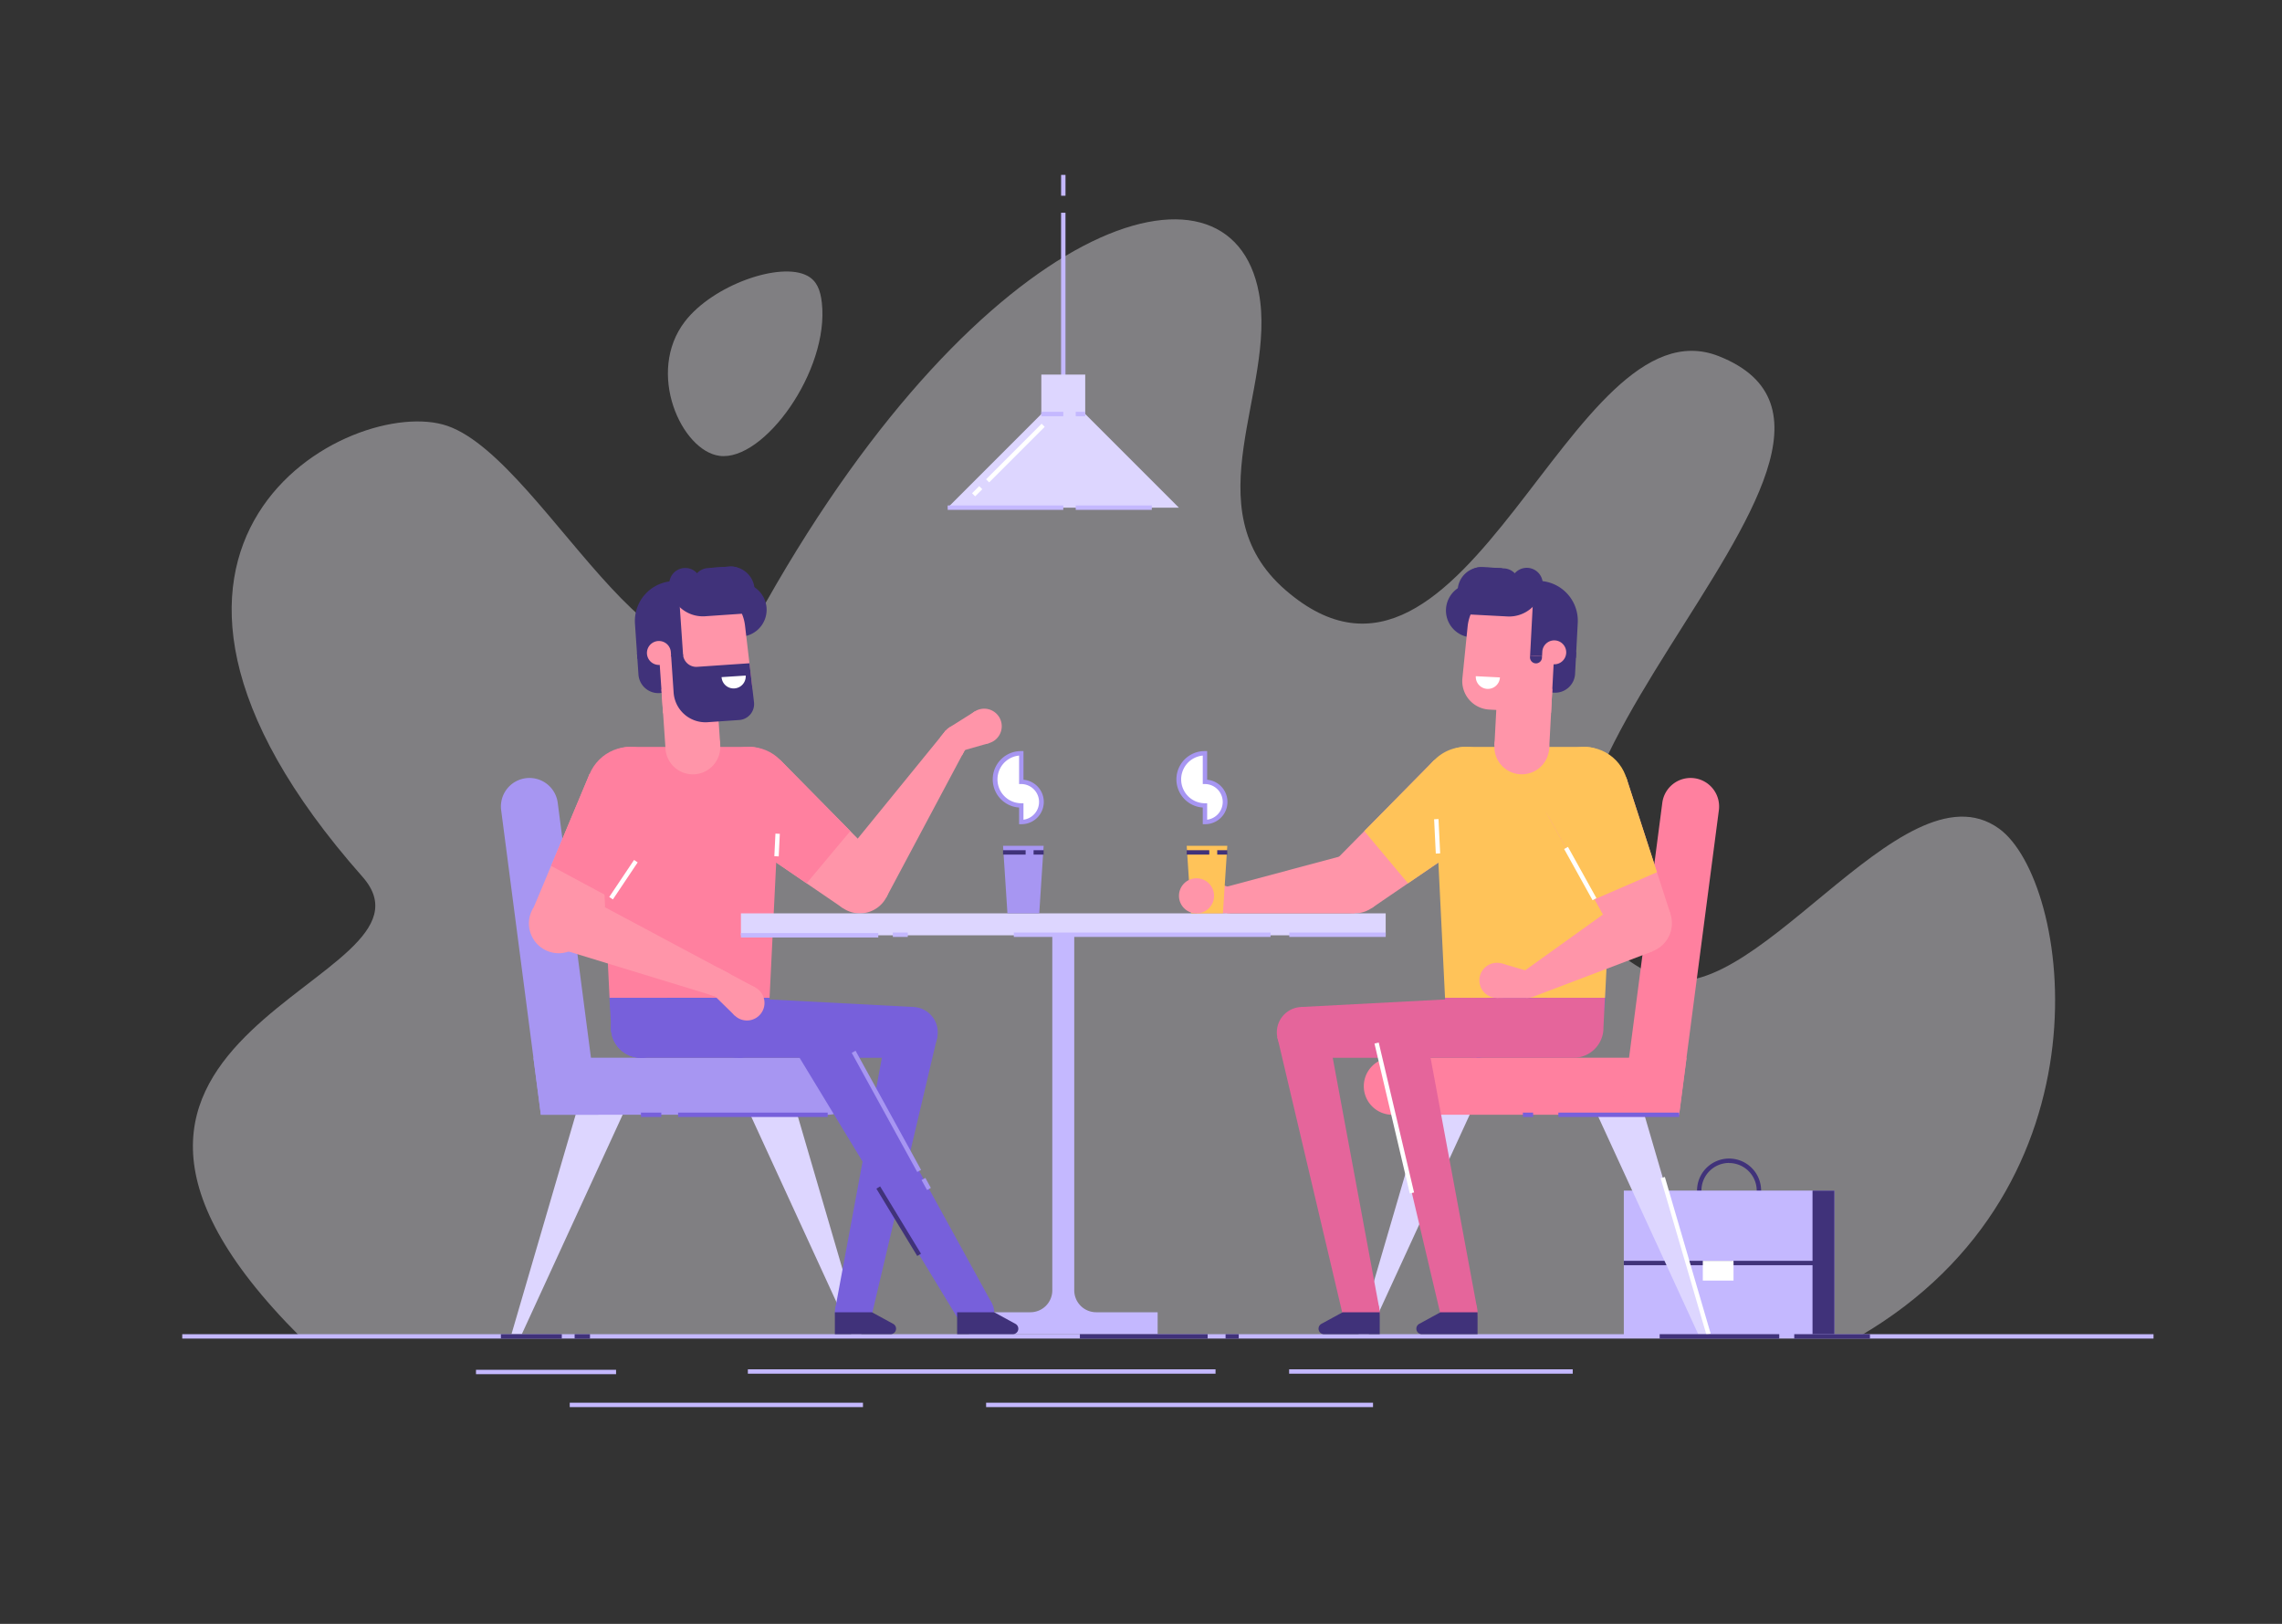 <svg id="_ÎÓÈ_1" data-name="—ÎÓÈ_1" xmlns="http://www.w3.org/2000/svg" viewBox="0 0 1040 740"><rect x="0" y="0" width="1040" height="740" fill="#333333" stroke="none"/><defs><style>.cls-1{fill:#f8f7ff;opacity:.39}.cls-2{fill:#40327a}.cls-3{fill:#c4b8ff}.cls-4{fill:#fff}.cls-5{fill:#ddd6ff}.cls-6{fill:#a796f2}.cls-7{fill:#ff809f}.cls-8{fill:#ff95a9}.cls-9{fill:#7760db}.cls-10{fill:#0078e3}.cls-11{fill:none}.cls-12{fill:#ffc359}.cls-13{fill:#e5659b}</style></defs><path class="cls-1" d="M136.67 609H847.4c117.33-68.24 96.17-207.9 63.65-231.39-44.46-32.12-114.22 88.78-157.72 66.7-124.27-63.1 134.13-240.82 30-282-67.76-26.79-114.82 178.21-197.44 106.62-43-37.25-3.94-91.48-12.17-135.48-13.05-69.82-125.64-34-224.46 140.7-41.66 73.64-98.76-63.9-145.33-80.06-43.24-15-173.75 52.78-38.76 205.43 42.98 48.59-168.91 69.05-28.5 209.48z"/><path class="cls-2" d="M788 557.16a14.6 14.6 0 1 1 14.61-14.6 14.62 14.62 0 0 1-14.61 14.6zm0-27.2a12.6 12.6 0 1 0 12.61 12.6A12.61 12.61 0 0 0 788 530z"/><path class="cls-3" d="M740.04 542.56h96v66h-96z"/><path class="cls-2" d="M826.04 542.56h10v66h-10zm-86 32h86v2h-86z"/><path class="cls-4" d="M776.04 574.56h14v9h-14z"/><path class="cls-1" d="M374.55 138c-.66-6-2.4-10.05-6.54-12.29-12.27-6.66-43.07 4.14-55.87 20.8-17.85 23.22-1.57 58.94 15.77 61.22 20.19 2.68 50.09-38.85 46.64-69.73z"/><path class="cls-3" d="M340.83 623.99h213.14v2H340.83zm-81.18 15.24h133.64v2H259.65zm189.76 0h176.33v2H449.41zm-232.48-15h63.84v2h-63.84zm370.58-.24h129.25v2H587.51zm-504.45-16h898.39v2H83.06z"/><path class="cls-5" d="M339.25 502.08l48.67 105.91h4.71l-30.97-105.91h-22.41zm-52.76 0l-48.68 105.91h-4.71l30.97-105.91h22.42z"/><path class="cls-6" d="M390.21 495a13 13 0 0 1-13 13H246.49l-3.39-26h134.12a13 13 0 0 1 12.99 13z"/><path class="cls-6" d="M272.71 508h-26.22l-3.39-26-14.7-112.8a13 13 0 0 1 11.21-14.57 13 13 0 0 1 14.57 11.21L269.32 482z"/><path class="cls-5" d="M672.51 502.08l-48.68 105.91h-4.71l30.98-105.91h22.41zm52.76 0l48.67 105.91h4.71l-30.97-105.91h-22.41z"/><path class="cls-7" d="M621.54 495a13 13 0 0 0 13 13h130.72l3.39-26H634.54a13 13 0 0 0-13 13z"/><path class="cls-7" d="M739 508h26.22l3.39-26 14.75-112.8a13 13 0 0 0-11.21-14.57 13 13 0 0 0-14.57 11.21L742.43 482z"/><circle class="cls-8" cx="559.29" cy="410.23" r="6"/><path class="cls-8" d="M547.54 400.55l13.43 3.92-1.68 11.76H545.3l2.24-15.68z"/><path class="cls-3" d="M527.58 598v10h-86v-10h28a10 10 0 0 0 10-10V426h10v162a10 10 0 0 0 10 10z"/><path class="cls-9" d="M350.72 454.72a36.24 36.24 0 0 1-2.65 13.65h-67.62a36.46 36.46 0 1 1 70.27-13.65z"/><circle class="cls-10" cx="314.26" cy="454.72" r="10"/><path class="cls-8" d="M456.23 328.76a8 8 0 1 1-9.89-5.5 8 8 0 0 1 9.89 5.5z"/><path class="cls-8" d="M441.4 335.07a6 6 0 1 0-4.11 7.42 6 6 0 0 0 4.11-7.42z"/><path class="cls-8" d="M444.27 324.19l-11.84 7.46 4.86 10.84 13.45-3.84-6.47-14.46zm-45.98 66.36a13.64 13.64 0 1 0 5.62 18.45 13.65 13.65 0 0 0-5.62-18.45z"/><path class="cls-8" d="M330.04 376.88l54.14 36.97 17.42-20.83-46.02-46.68-25.54 30.54z"/><path class="cls-8" d="M430.98 332.93l9.94 6.62-37.02 69.46-22.61-15.05 43.34-53.23 3.79-4.65 2.56-3.15z"/><path class="cls-8" d="M430.98 332.93l9.95 6.62-2.49 4.68-10.02-8.15 2.56-3.15z"/><circle class="cls-7" cx="341.32" cy="360.37" r="20" transform="rotate(-27.56 341.26 360.324)"/><path class="cls-8" d="M303.8 371.5l-36.49 54.46-23.92-12.85 25.34-60.46 35.07 18.85z"/><path class="cls-7" d="M303.8 371.5l-25.31 37.78-27.34-14.69 17.58-41.94 35.07 18.85zm26.24 5.38l37.56 25.65 19.91-23.8-31.92-32.39-25.55 30.54z"/><circle class="cls-7" cx="287.19" cy="360.37" r="20" transform="rotate(-45 287.187 360.363)"/><circle class="cls-9" cx="292.11" cy="468.37" r="13.65"/><circle class="cls-9" cx="388.92" cy="597.98" r="8.44" transform="rotate(-45 388.92 597.974)"/><circle class="cls-9" cx="415.81" cy="470.45" r="11.57"/><path class="cls-9" d="M380.72 596.05l23.92-128.77 22.51 5.31-30 127.33-16.43-3.87z"/><path class="cls-2" d="M405.86 608h-25.38v-10h16.89l9.69 5.29a2.5 2.5 0 0 1 1.31 2.2 2.51 2.51 0 0 1-2.51 2.51z"/><circle class="cls-9" cx="336.39" cy="468.37" r="13.65"/><circle class="cls-9" cx="444.64" cy="597.98" r="8.44" transform="rotate(-45 444.64 597.974)"/><circle class="cls-9" cx="371.22" cy="470.53" r="11.57" transform="rotate(-76.72 371.204 470.527)"/><path class="cls-9" d="M437.26 602.05l-75.48-124.32 20.27-11.14 70 127.33-14.79 8.13z"/><path class="cls-2" d="M461.58 608H436.2v-10h16.89l9.69 5.29a2.5 2.5 0 0 1 1.31 2.2 2.51 2.51 0 0 1-2.51 2.51z"/><circle class="cls-9" cx="292.11" cy="468.37" r="13.65"/><path class="cls-7" d="M355.61 355.05l-4.89 99.67H277.8l-4.89-99.67a14 14 0 0 1 14-14.68h54.73a14 14 0 0 1 13.97 14.68z"/><path class="cls-9" d="M350.72 454.72l-.67 13.65v.67a13.64 13.64 0 0 1-13.63 13h-44.29a13.65 13.65 0 0 1-13.63-13v-.67l-.67-13.65z"/><path class="cls-2" d="M337.94 290.11l-3.62.25-1.68-24.48 3.63-.25A12.28 12.28 0 0 1 349.35 277a12.27 12.27 0 0 1-11.41 13.11z"/><path class="cls-2" d="M290.9 296.88h18.18v19H300a9.09 9.09 0 0 1-9.09-9.09v-10l-.01.09z" transform="rotate(-3.91 299.714 306.17)"/><path class="cls-8" transform="rotate(-3.91 314.561 326.622)" d="M302.33 313.31h25v27.09h-25z"/><path class="cls-2" d="M324.5 258.11h8.82A10.91 10.91 0 0 1 344.23 269v10.81a9.86 9.86 0 0 1-9.86 9.86h-9.87v-31.56z" transform="rotate(-3.91 334.11 273.762)"/><path class="cls-8" d="M334.37 322.85l-32.19 2.2-2.48-36.25a20 20 0 0 1 18.6-21.33 20 20 0 0 1 21.24 17.64l3.24 27.62a9.09 9.09 0 0 1-8.41 10.12z"/><path class="cls-11" d="M341.55 302.27l-2-17.17z"/><path class="cls-2" d="M307.45 265.35h2.72v34.21h-20.9v-16a18.18 18.18 0 0 1 18.18-18.21z" transform="rotate(-3.91 299.504 282.26)"/><path class="cls-8" d="M300.66 303l5.44-.38-.37-5.44a5.44 5.44 0 0 0-5.81-5.06 5.45 5.45 0 0 0-5.07 5.81 5.46 5.46 0 0 0 5.81 5.07z"/><path class="cls-2" d="M342 279.41l-20.66 1.42a15.33 15.33 0 0 1-16.31-14.23 7.27 7.27 0 1 1 14.51-1 .76.76 0 0 0 .81.71l20.65-1.4z"/><path class="cls-2" d="M333.81 272.69l-10.27.7a7.27 7.27 0 1 1-1-14.51l10.27-.7a7.27 7.27 0 0 1 1 14.51z"/><path class="cls-8" d="M328.23 339.51a12.5 12.5 0 1 1-13.33-11.61 12.51 12.51 0 0 1 13.33 11.61z"/><path class="cls-2" d="M343.63 320a7.29 7.29 0 0 1-6.73 8.11l-14.41 1A14.54 14.54 0 0 1 307 315.62l-1.16-17 5.44-.38a6.07 6.07 0 0 0 6.46 5.64l23.82-1.63z"/><path class="cls-9" d="M337.12 454.74l79.31 4.16-.62 23.12h-79.42l.73-27.28z"/><path class="cls-8" d="M347.47 460.81a8 8 0 1 0-10.82 3.29 8 8 0 0 0 10.82-3.29z"/><path class="cls-8" d="M334.31 451.51a6 6 0 1 1-2.47-8.11 6 6 0 0 1 2.47 8.11z"/><path class="cls-8" d="M334.82 462.76l-10-9.78 7.02-9.58 12.34 6.58-9.36 12.78z"/><circle class="cls-8" cx="255.98" cy="418.37" r="13.64" transform="matrix(.33 -.94 .94 .33 -223.11 523.37)"/><path class="cls-8" d="M262.39 406.33l69.44 37.07-4.57 11.03-3.88-1.18-5.73-1.76L252 431.42l10.39-25.09z"/><path class="cls-8" d="M327.26 454.43l4.58-11.04-4.68-2.49-3.78 12.34 3.88 1.19z"/><path class="cls-9" d="M658.56 454.72a36.24 36.24 0 0 0 2.65 13.65h67.62a36.46 36.46 0 1 0-70.27-13.65z"/><circle class="cls-10" cx="695.02" cy="454.72" r="10"/><circle class="cls-8" cx="617.41" cy="402.59" r="13.64" transform="rotate(-73.06 617.403 402.588)"/><path class="cls-8" d="M679.24 376.88l-54.14 36.97-17.42-20.83 46.02-46.68 25.54 30.54z"/><path class="cls-12" d="M651.44 371.65a20 20 0 1 0 5.24-27.8 20 20 0 0 0-5.24 27.8z"/><path class="cls-12" d="M679.24 376.88l-37.56 25.65-19.92-23.8 31.93-32.39 25.55 30.54z"/><circle class="cls-13" cx="620.36" cy="597.98" r="8.44" transform="rotate(-45 620.352 597.982)"/><circle class="cls-13" cx="593.47" cy="470.45" r="11.57"/><path class="cls-13" d="M612.13 599.92l-30-127.33 22.51-5.31 23.92 128.77-16.43 3.87z"/><path class="cls-2" d="M603.42 608h25.38v-10h-16.89l-9.7 5.29a2.51 2.51 0 0 0-1.3 2.2 2.51 2.51 0 0 0 2.51 2.51z"/><circle class="cls-13" cx="664.94" cy="597.98" r="8.44" transform="rotate(-45 664.942 597.982)"/><circle class="cls-13" cx="638.05" cy="470.45" r="11.57"/><path d="M626.85 470.43v.82a6.05 6.05 0 0 0 .11.94 8.13 8.13 0 0 0 .27 1.25 10.75 10.75 0 0 0 1.42 3.14 11.25 11.25 0 0 0 3.14 3.18 11.19 11.19 0 0 0 6.37 1.88 12 12 0 0 0 1.49-.12 11.37 11.37 0 0 0 2.9-.83 11.26 11.26 0 0 0 6.18-7 12.28 12.28 0 0 0 .48-3.25 12.64 12.64 0 0 0-.48-3.25 11.66 11.66 0 0 0-1.39-2.94 11.89 11.89 0 0 0-2.14-2.39 11.61 11.61 0 0 0-2.65-1.65 11.29 11.29 0 0 0-5.82-.89 11.49 11.49 0 0 0-4.94 1.81 11.25 11.25 0 0 0-3.14 3.18 10.79 10.79 0 0 0-1.42 3.15 7.89 7.89 0 0 0-.27 1.25 6.33 6.33 0 0 0-.11.94v.79zm-1 0v-.86a6.29 6.29 0 0 1 .12-1 9.68 9.68 0 0 1 .29-1.37 11.92 11.92 0 0 1 1.56-3.42 12.14 12.14 0 0 1 8.83-5.39 12.39 12.39 0 0 1 6.26 1 12.62 12.62 0 0 1 2.86 1.8 12.38 12.38 0 0 1 2.3 2.59 12.85 12.85 0 0 1 1.49 3.18 13.11 13.11 0 0 1 .51 3.5 13.36 13.36 0 0 1-.53 3.5 12.94 12.94 0 0 1-1.51 3.16 13.37 13.37 0 0 1-2.3 2.56 12.32 12.32 0 0 1-2.86 1.76 11.63 11.63 0 0 1-3.13.89 12.08 12.08 0 0 1-1.55.12 15.25 15.25 0 0 1-1.54-.08 11.93 11.93 0 0 1-8.64-5.36 11.57 11.57 0 0 1-1.51-3.37 10.41 10.41 0 0 1-.28-1.34 7.65 7.65 0 0 1-.11-1v-.81z" fill="#008ad1"/><path class="cls-13" d="M656.72 599.92l-30.01-127.33 22.52-5.31 23.91 128.77-16.42 3.87z"/><path class="cls-2" d="M648 608h25.38v-10h-16.89l-9.69 5.29a2.5 2.5 0 0 0-1.31 2.2A2.51 2.51 0 0 0 648 608z"/><circle class="cls-9" cx="672.89" cy="468.37" r="13.65"/><circle class="cls-13" cx="638.05" cy="470.53" r="11.57" transform="rotate(-13.28 638.175 470.617)"/><path class="cls-12" d="M653.67 355.05l4.89 99.67h72.92l4.89-99.67a14 14 0 0 0-14-14.68h-54.72a14 14 0 0 0-13.98 14.68z"/><path class="cls-13" d="M658.56 454.72l.67 13.65v.67a13.66 13.66 0 0 0 13.64 13h44.24a13.66 13.66 0 0 0 13.64-13v-.67l.67-13.65z"/><path class="cls-13" d="M672.16 454.74l-79.31 4.16.62 23.12h79.42l-.73-27.28z"/><path class="cls-5" d="M337.66 416.22h293.85v10H337.66z"/><path class="cls-2" d="M670.57 290.47l3.63.19 1.29-24.51-3.63-.19A12.28 12.28 0 0 0 659 277.57a12.28 12.28 0 0 0 11.57 12.9z"/><path class="cls-2" d="M708.77 296.63h9.09v19h-18.17v-10a9.09 9.09 0 0 1 9.08-9z" transform="rotate(-176.99 708.777 306.147)"/><path class="cls-8" transform="rotate(-176.99 694.26 326.833)" d="M681.76 313.3h25v27.09h-25z"/><path class="cls-2" d="M664 258.41h9.87a9.86 9.86 0 0 1 9.86 9.86v10.81A10.91 10.91 0 0 1 672.85 290H664v-31.59z" transform="rotate(-176.99 673.894 274.191)"/><path class="cls-8" d="M678.76 323.36l28.12 1.48 1.91-36.29a20 20 0 0 0-18.94-21 20 20 0 0 0-21 18l-2.38 23.58a13 13 0 0 0 12.29 14.23z"/><path class="cls-11" d="M667.15 302.68l1.74-17.2z"/><path class="cls-2" d="M698.22 265.11h20.9v34.21h-2.72a18.18 18.18 0 0 1-18.18-18.18v-16.03z" transform="rotate(-176.99 708.668 282.213)"/><path class="cls-8" d="M708.05 302.72l-5.45-.28.29-5.45a5.46 5.46 0 0 1 5.73-5.16 5.46 5.46 0 0 1 5.16 5.74 5.45 5.45 0 0 1-5.73 5.15z"/><path class="cls-2" d="M666.33 279.83l20.67 1.09a15.32 15.32 0 0 0 16.08-14.48 7.27 7.27 0 1 0-14.52-.76.76.76 0 0 1-.8.72l-20.67-1.09z"/><path class="cls-2" d="M674.43 273l10.28.54a7.27 7.27 0 1 0 .77-14.52l-10.29-.54a7.27 7.27 0 1 0-.76 14.52z"/><circle class="cls-8" cx="693.54" cy="340.37" r="12.5" transform="rotate(-62.85 693.538 340.365)"/><path class="cls-2" d="M699.88 302.3a2.73 2.73 0 0 0 2.86-2.58v-.68l-5.45-.29v.68a2.73 2.73 0 0 0 2.59 2.87z"/><circle class="cls-8" cx="682.21" cy="446.75" r="8"/><circle class="cls-8" cx="696.2" cy="448.75" r="6"/><path class="cls-8" d="M684.46 439.07l13.42 3.92-1.68 11.76h-13.99l2.25-15.68zm20.14-69l31.82 57.32 24.91-10.81-20.2-62.36-36.53 15.85z"/><path class="cls-12" d="M704.6 370.07l22.07 39.76 28.48-12.35-14.02-43.26-36.53 15.85z"/><circle class="cls-12" cx="722.09" cy="360.37" r="20" transform="rotate(-32.5 722.132 360.38)"/><circle class="cls-8" cx="748.35" cy="420.77" r="13.64" transform="rotate(-47.41 748.27 420.76)"/><path class="cls-8" d="M740.38 409.69l-47.67 34.18 5.62 10.49 54.84-20.83-12.79-23.84zm-122.96 6.54h-58.13l-1.56-11.79 56.16-15.03 3.53 26.82z"/><path class="cls-4" d="M683.58 308.7a5.5 5.5 0 0 1-11-.55zm-343.73-.84a5.5 5.5 0 0 1-11 .71z"/><path class="cls-12" d="M557.33 416.23h-14.5l-2-30.79h18.5l-2 30.79z"/><path class="cls-4" d="M558.3 365.45a9.15 9.15 0 0 1-9.15 9.15v-7.55a11.89 11.89 0 1 1 0-23.77v13a9.16 9.16 0 0 1 9.15 9.17z"/><path class="cls-6" d="M549.15 375.6h-1V368a12.88 12.88 0 0 1 1-25.73h1v13.06a10.15 10.15 0 0 1-1 20.26zm-1-31.28a10.89 10.89 0 0 0 1 21.73h1v7.49a8.16 8.16 0 0 0-1-16.25h-1z"/><path class="cls-2" d="M540.83 387.44h10.29v2h-10.29zm13.91 0h4.59v2h-4.59z"/><path class="cls-6" d="M473.63 416.23h-14.5l-2-30.79h18.5l-2 30.79z"/><path class="cls-4" d="M474.6 365.45a9.16 9.16 0 0 1-9.16 9.15v-7.55a11.89 11.89 0 0 1 0-23.77v13a9.17 9.17 0 0 1 9.16 9.17z"/><path class="cls-6" d="M465.44 375.6h-1V368a12.88 12.88 0 0 1 1-25.73h1v13.06a10.15 10.15 0 0 1-1 20.26zm-1-31.28a10.89 10.89 0 0 0 1 21.73h1v7.49a8.16 8.16 0 0 0-1-16.25h-1z"/><path class="cls-2" d="M457.13 387.44h10.29v2h-10.29zm13.91 0h4.59v2h-4.59z"/><circle class="cls-8" cx="545.3" cy="408.23" r="8"/><path class="cls-9" d="M292.11 507.02h9.27v2h-9.27zm16.93 0h68.17v2h-68.17z"/><path class="cls-6" transform="rotate(-28.8 403.97 506.459)" d="M402.97 475.48h2v61.95h-2z"/><path class="cls-6" transform="rotate(-28.8 422.208 539.559)" d="M421.13 536.9h2v5.19h-2z"/><path class="cls-2" transform="rotate(-31.26 409.652 556.504)" d="M408.58 538.52h2v35.88h-2z"/><path class="cls-9" d="M710.21 507.02h55.05v2h-55.05zm-16.17 0h4.67v2h-4.67z"/><path class="cls-4" transform="rotate(-29.04 720.055 398.118)" d="M719.19 384.8h2v26.71h-2z"/><path class="cls-4" transform="rotate(-2.81 654.416 380.77)" d="M653.95 373.31h2v15.65h-2z"/><path class="cls-4" transform="rotate(-87.19 354.146 385.057)" d="M348.98 384.06h10.3v2h-10.3z"/><path class="cls-4" transform="rotate(-56.18 284.17 400.853)" d="M273.98 399.84h20.31v2h-20.31z"/><path class="cls-4" transform="rotate(-16.3 768.263 572.316)" d="M767.22 535.12h2v74.37h-2z"/><path class="cls-3" d="M337.66 425.22h62.61v2h-62.61zm69.25-.26h6.8v2h-6.8zm55.13 0h117v2h-117zm125.54 0h43.94v2h-43.94z"/><path class="cls-2" d="M492.15 607.99h58.22v2h-58.22zm66.39 0h6v2h-6zm197.84 0h54.5v2h-54.5zm61.33 0h34.5v2h-34.5zm-589.44 0h27.77v2h-27.77zm33.61 0h7v2h-7z"/><path class="cls-4" transform="rotate(-13.26 635.34 509.432)" d="M634.41 474.41h2v70.19h-2z"/><path class="cls-3" d="M483.58 96.95h2v110.92h-2z"/><path class="cls-5" d="M484.59 178.67l-52.68 52.67h105.35l-52.67-52.67z"/><path class="cls-5" d="M474.58 170.7h20v25h-20z"/><path class="cls-3" d="M474.58 187.67h10v2h-10zm15.67 0h4.34v2h-4.34zm-58.34 42.67h52.67v2h-52.67zm58.34 0h34.67v2h-34.67zM483.59 79.7h2v9.5h-2z"/><path class="cls-4" d="M447 222.27l-3.25 3.25z"/><path class="cls-4" transform="rotate(-45 445.31 223.896)" d="M443.06 222.89h4.6v2h-4.6z"/><path class="cls-4" d="M475.42 193.83l-25.32 25.31z"/><path class="cls-4" transform="rotate(-45 462.72 206.485)" d="M444.86 205.49h35.8v2h-35.8z"/></svg>